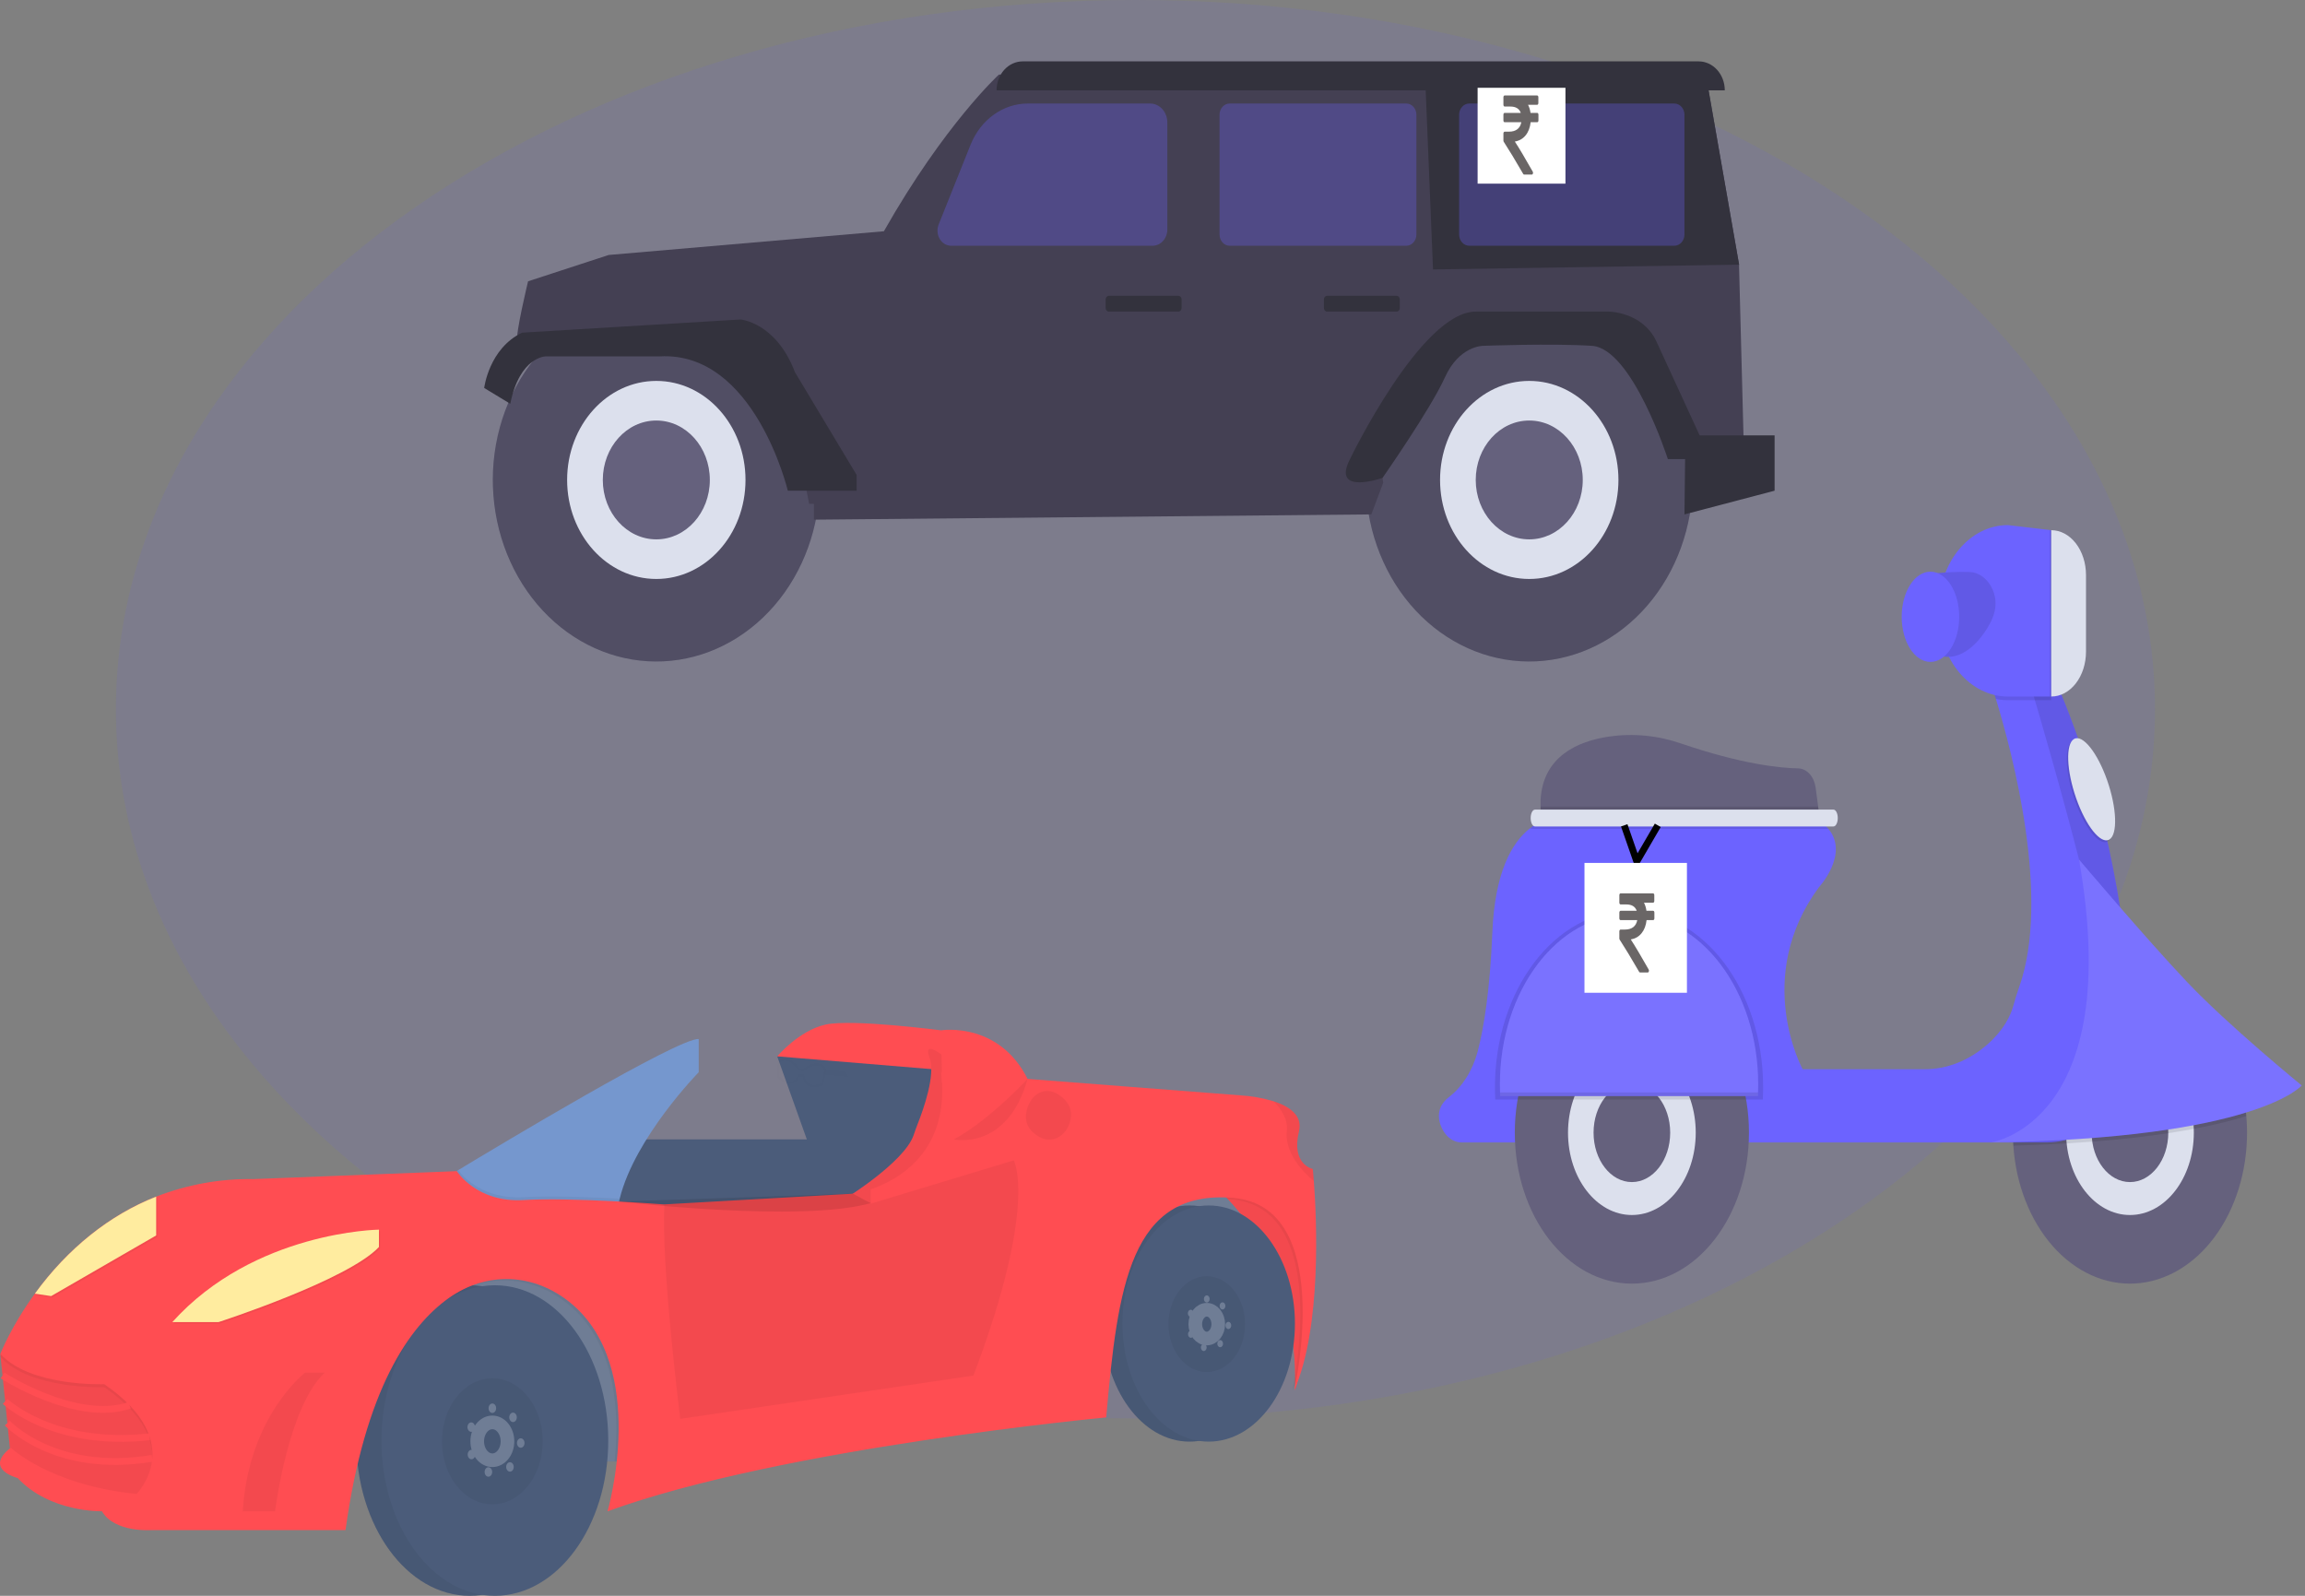 <svg width="338" height="234" viewBox="0 0 338 234" fill="none" xmlns="http://www.w3.org/2000/svg">
<rect x="0" y="0" width="338" height="234" fill="#808080" stroke="none"/>
<path opacity="0.1" d="M166.5 208C249.067 208 316 161.438 316 104C316 46.562 249.067 0 166.5 0C83.933 0 17 46.562 17 104C17 161.438 83.933 208 166.5 208Z" fill="#6C63FF"/>
<path d="M248.223 70.377C248.223 77.24 245.837 83.838 241.561 88.793C237.286 93.749 231.452 96.681 225.276 96.975C219.101 97.27 213.062 94.906 208.42 90.376C203.777 85.845 200.889 79.499 200.359 72.662C200.324 72.229 200.298 71.797 200.286 71.358V71.335C200.274 71.016 200.269 70.696 200.269 70.377C200.271 63.318 202.798 56.548 207.294 51.557C211.791 46.566 217.888 43.763 224.246 43.763C230.604 43.763 236.701 46.566 241.197 51.557C245.694 56.548 248.221 63.318 248.223 70.377V70.377Z" fill="#65617D"/>
<path opacity="0.2" d="M248.223 70.377C248.223 77.24 245.837 83.838 241.561 88.793C237.286 93.749 231.452 96.681 225.276 96.975C219.101 97.27 213.062 94.906 208.42 90.376C203.777 85.845 200.889 79.499 200.359 72.662C200.324 72.229 200.298 71.797 200.286 71.358V71.335C200.274 71.016 200.269 70.696 200.269 70.377C200.271 63.318 202.798 56.548 207.294 51.557C211.791 46.566 217.888 43.763 224.246 43.763C230.604 43.763 236.701 46.566 241.197 51.557C245.694 56.548 248.221 63.318 248.223 70.377V70.377Z" fill="black"/>
<path d="M224.245 84.898C231.468 84.898 237.324 78.397 237.324 70.377C237.324 62.357 231.468 55.855 224.245 55.855C217.022 55.855 211.167 62.357 211.167 70.377C211.167 78.397 217.022 84.898 224.245 84.898Z" fill="#DCE0ED"/>
<path d="M224.245 79.09C228.579 79.09 232.092 75.189 232.092 70.377C232.092 65.565 228.579 61.664 224.245 61.664C219.911 61.664 216.398 65.565 216.398 70.377C216.398 75.189 219.911 79.09 224.245 79.09Z" fill="#65617D"/>
<path d="M120.219 70.377C120.219 77.24 117.832 83.838 113.557 88.793C109.281 93.749 103.447 96.681 97.272 96.975C91.097 97.27 85.058 94.906 80.415 90.376C75.772 85.845 72.885 79.499 72.354 72.662C72.32 72.229 72.293 71.797 72.282 71.358V71.335C72.27 71.016 72.264 70.696 72.264 70.377C72.266 63.318 74.793 56.548 79.29 51.557C83.786 46.566 89.884 43.763 96.242 43.763C102.599 43.763 108.697 46.566 113.193 51.557C117.69 56.548 120.217 63.318 120.219 70.377V70.377Z" fill="#65617D"/>
<path opacity="0.2" d="M120.219 70.377C120.219 77.24 117.832 83.838 113.557 88.793C109.281 93.749 103.447 96.681 97.272 96.975C91.097 97.27 85.058 94.906 80.415 90.376C75.772 85.845 72.885 79.499 72.354 72.662C72.32 72.229 72.293 71.797 72.282 71.358V71.335C72.27 71.016 72.264 70.696 72.264 70.377C72.266 63.318 74.793 56.548 79.29 51.557C83.786 46.566 89.884 43.763 96.242 43.763C102.599 43.763 108.697 46.566 113.193 51.557C117.69 56.548 120.217 63.318 120.219 70.377V70.377Z" fill="black"/>
<path d="M96.241 84.898C103.464 84.898 109.319 78.397 109.319 70.377C109.319 62.357 103.464 55.855 96.241 55.855C89.018 55.855 83.162 62.357 83.162 70.377C83.162 78.397 89.018 84.898 96.241 84.898Z" fill="#DCE0ED"/>
<path d="M96.241 79.09C100.575 79.09 104.088 75.189 104.088 70.377C104.088 65.565 100.575 61.664 96.241 61.664C91.907 61.664 88.394 65.565 88.394 70.377C88.394 75.189 91.907 79.09 96.241 79.09Z" fill="#65617D"/>
<path d="M255.702 65.388L247.701 65.002L240.397 49.939L214.657 47.622L202.135 65.774L202.83 70.795L201.091 75.43L119.349 76.202V73.885H118.654L117.958 70.409H124.219L119.697 65.002L103.697 49.939C103.697 49.939 76.218 50.712 75.87 49.939C75.522 49.167 77.435 41.249 77.435 41.249L89.261 37.387L129.611 33.911C138.48 18.269 146.481 10.931 146.481 10.931H250.136L255.006 38.739V38.804L255.702 65.388Z" fill="#444053"/>
<path d="M197.961 67.319C197.961 67.319 208.396 45.691 216.396 45.691H235.875C235.875 45.691 240.745 45.691 242.832 49.939L250.832 67.319H244.571C244.571 67.319 239.353 51.098 233.44 50.712C227.527 50.326 217.44 50.712 217.44 50.712C217.44 50.712 213.961 50.712 211.874 55.346C209.787 59.981 202.731 70.077 202.731 70.077C202.731 70.077 195.178 72.726 197.961 67.319Z" fill="#33323D"/>
<path d="M260.223 63.843H247.139L247.006 75.43L260.223 71.954V63.843Z" fill="#33323D"/>
<path d="M71 56.891C71 56.891 71.696 51.098 76.565 48.781L108.566 46.849C108.566 46.849 113.784 47.236 116.567 54.574L125.61 69.636V71.954H115.523C115.523 71.954 110.653 51.484 96.74 52.257H80.044C80.044 52.257 76.218 52.257 74.826 59.209L71 56.891Z" fill="#33323D"/>
<path d="M146.133 13.248H252.919C252.919 12.122 252.516 11.041 251.798 10.244C251.081 9.448 250.107 9 249.093 9H149.959C149.457 9 148.959 9.11 148.495 9.323C148.031 9.537 147.609 9.85 147.253 10.244C146.898 10.639 146.616 11.107 146.424 11.623C146.232 12.138 146.133 12.691 146.133 13.248Z" fill="#33323D"/>
<path opacity="0.3" d="M169.017 36.035H139.467C139.135 36.035 138.807 35.943 138.514 35.767C138.222 35.59 137.974 35.336 137.792 35.026C137.611 34.716 137.502 34.361 137.476 33.992C137.45 33.624 137.507 33.254 137.642 32.916L142.318 21.234C143.039 19.432 144.216 17.901 145.705 16.826C147.195 15.752 148.933 15.18 150.709 15.18H168.663C168.993 15.18 169.32 15.252 169.625 15.392C169.93 15.532 170.207 15.738 170.441 15.997C170.674 16.256 170.859 16.564 170.986 16.903C171.112 17.242 171.177 17.605 171.177 17.971V33.638C171.177 33.952 171.121 34.264 171.013 34.555C170.904 34.846 170.745 35.11 170.545 35.333C170.344 35.556 170.106 35.732 169.844 35.853C169.582 35.973 169.301 36.035 169.017 36.035Z" fill="#6C63FF"/>
<path opacity="0.3" d="M206.213 15.18H180.316C179.495 15.18 178.83 15.919 178.83 16.83V34.385C178.83 35.296 179.495 36.035 180.316 36.035H206.213C207.034 36.035 207.7 35.296 207.7 34.385V16.83C207.7 15.919 207.034 15.18 206.213 15.18Z" fill="#6C63FF"/>
<path d="M255.006 38.739V38.805L210.135 39.511L208.966 10.931H250.136L255.006 38.739Z" fill="#33323D"/>
<path opacity="0.3" d="M245.519 15.18H215.448C214.627 15.18 213.961 15.919 213.961 16.83V34.385C213.961 35.296 214.627 36.035 215.448 36.035H245.519C246.34 36.035 247.006 35.296 247.006 34.385V16.83C247.006 15.919 246.34 15.18 245.519 15.18Z" fill="#6C63FF"/>
<path d="M172.792 43.374H162.606C162.345 43.374 162.133 43.608 162.133 43.898V45.166C162.133 45.456 162.345 45.691 162.606 45.691H172.792C173.053 45.691 173.264 45.456 173.264 45.166V43.898C173.264 43.608 173.053 43.374 172.792 43.374Z" fill="#33323D"/>
<path d="M204.793 43.374H194.607C194.346 43.374 194.134 43.608 194.134 43.898V45.166C194.134 45.456 194.346 45.691 194.607 45.691H204.793C205.054 45.691 205.265 45.456 205.265 45.166V43.898C205.265 43.608 205.054 43.374 204.793 43.374Z" fill="#33323D"/>
<path d="M229.555 12.873H216.674V26.929H229.555V12.873Z" fill="white"/>
<path d="M329.503 166.09C329.503 171.796 327.794 177.283 324.733 181.404C321.671 185.525 317.494 187.963 313.073 188.208C308.651 188.453 304.327 186.487 301.003 182.72C297.678 178.952 295.611 173.675 295.231 167.989C295.206 167.63 295.188 167.27 295.179 166.905V166.887C295.171 166.621 295.167 166.355 295.167 166.09C295.173 160.223 296.984 154.6 300.203 150.454C303.422 146.308 307.785 143.98 312.335 143.98C316.884 143.98 321.247 146.308 324.466 150.454C327.685 154.6 329.497 160.223 329.503 166.09Z" fill="#65617D"/>
<path d="M312.334 178.165C317.506 178.165 321.699 172.759 321.699 166.09C321.699 159.421 317.506 154.014 312.334 154.014C307.162 154.014 302.97 159.421 302.97 166.09C302.97 172.759 307.162 178.165 312.334 178.165Z" fill="#DCE0ED"/>
<path d="M312.334 173.335C315.438 173.335 317.953 170.091 317.953 166.09C317.953 162.088 315.438 158.845 312.334 158.845C309.231 158.845 306.716 162.088 306.716 166.09C306.716 170.091 309.231 173.335 312.334 173.335Z" fill="#65617D"/>
<path d="M267.249 124.049L225.908 125.122V117.251C226.278 110.927 231.308 108.707 235.899 108.012C239.478 107.488 243.102 107.839 246.58 109.046C255.352 112.04 260.945 112.62 263.692 112.676C264.296 112.688 264.879 112.969 265.342 113.47C265.804 113.972 266.118 114.664 266.231 115.429C266.362 116.328 266.491 117.308 266.612 118.274C266.703 119.031 266.791 119.777 266.87 120.472C267.097 122.487 267.249 124.049 267.249 124.049Z" fill="#65617D"/>
<path d="M300.23 167.52H214.35C213.687 167.529 213.037 167.286 212.48 166.822C211.923 166.357 211.484 165.692 211.218 164.909C210.571 162.915 211.476 161.643 212.442 160.897C214.418 159.387 215.916 157.024 216.671 154.226C217.586 150.751 218.481 145.28 218.833 136.752C219.195 127.931 221.671 123.571 224.347 121.459H224.349C227.806 118.733 231.595 119.755 231.595 119.755L266.416 120.115C267.036 120.477 267.609 120.959 268.116 121.545C271.219 125.269 266.695 130.132 266.695 130.132C256.983 143.369 264.335 156.786 264.335 156.786H282.152C285.481 156.808 288.737 155.523 291.486 153.102C293.893 150.958 294.825 148.881 295.186 147.625C295.46 146.664 295.739 145.706 296.072 144.778C300.746 131.707 295.109 110.444 292.676 102.493C292.072 100.515 291.667 99.361 291.667 99.361L297.254 98.816L300.787 98.47L300.823 98.468C308.61 115.786 311.504 133.583 312.478 146.769C312.57 148.011 312.645 149.216 312.705 150.373C312.816 152.572 312.575 154.778 311.998 156.853C311.421 158.927 310.52 160.827 309.351 162.435C308.181 164.042 306.768 165.323 305.199 166.198C303.631 167.072 301.939 167.522 300.23 167.52V167.52Z" fill="#6C63FF"/>
<path opacity="0.1" d="M266.87 120.471H225.908V118.274H266.612C266.703 119.03 266.791 119.776 266.87 120.471Z" fill="black"/>
<path opacity="0.1" d="M268.116 121.545H224.678C224.565 121.546 224.453 121.517 224.349 121.459C227.806 118.733 231.595 119.755 231.595 119.755L266.416 120.115C267.036 120.477 267.609 120.959 268.116 121.545Z" fill="black"/>
<path d="M268.854 118.719H225.086C224.737 118.719 224.454 119.272 224.454 119.954C224.454 120.636 224.737 121.19 225.086 121.19H268.854C269.203 121.19 269.486 120.636 269.486 119.954C269.486 119.272 269.203 118.719 268.854 118.719Z" fill="#DCE0ED"/>
<path opacity="0.1" d="M312.478 146.769C310.499 149.544 309.043 150.636 309.111 147.708C309.319 138.853 297.254 98.816 297.254 98.816L300.823 98.468C308.61 115.786 311.504 133.583 312.478 146.769Z" fill="black"/>
<path opacity="0.1" d="M329.399 163.664C327.349 164.297 324.814 164.941 321.689 165.532C320.527 165.752 319.282 165.963 317.951 166.165C314.761 166.653 311.072 167.08 306.81 167.407C305.603 167.501 304.349 167.586 303.049 167.662C300.615 167.804 298.009 167.914 295.231 167.99L295.179 166.905V166.887C299.06 164.866 305.166 159.475 306.15 145.433C308.603 144.214 311.24 143.737 313.858 144.04C316.476 144.342 319.005 145.415 321.251 147.176C323.497 148.937 325.399 151.34 326.812 154.198C328.224 157.057 329.109 160.295 329.399 163.664Z" fill="black"/>
<path d="M291.943 167.52C291.943 167.52 311.65 164.767 304.866 126.043C304.866 126.043 314.604 137.553 320.661 143.951C326.717 150.35 337.513 159.169 337.513 159.169C337.513 159.169 331.066 166.939 291.943 167.52Z" fill="#6C63FF"/>
<path opacity="0.1" d="M291.943 167.52C291.943 167.52 311.65 164.767 304.866 126.043C304.866 126.043 314.604 137.553 320.661 143.951C326.717 150.35 337.513 159.169 337.513 159.169C337.513 159.169 331.066 166.939 291.943 167.52Z" fill="white"/>
<path d="M239.295 188.228C248.776 188.228 256.463 178.316 256.463 166.09C256.463 153.863 248.776 143.951 239.295 143.951C229.813 143.951 222.127 153.863 222.127 166.09C222.127 178.316 229.813 188.228 239.295 188.228Z" fill="#65617D"/>
<path d="M239.295 178.165C244.467 178.165 248.659 172.759 248.659 166.09C248.659 159.421 244.467 154.014 239.295 154.014C234.123 154.014 229.93 159.421 229.93 166.09C229.93 172.759 234.123 178.165 239.295 178.165Z" fill="#DCE0ED"/>
<path d="M239.295 173.335C242.398 173.335 244.913 170.091 244.913 166.09C244.913 162.088 242.398 158.845 239.295 158.845C236.192 158.845 233.676 162.088 233.676 166.09C233.676 170.091 236.192 173.335 239.295 173.335Z" fill="#65617D"/>
<path opacity="0.1" d="M258.544 159.441C258.544 145.145 249.739 133.555 238.879 133.555C228.018 133.555 219.214 145.145 219.214 159.441C219.214 160.045 219.231 160.642 219.261 161.235H258.496C258.527 160.642 258.544 160.045 258.544 159.441Z" fill="black"/>
<path d="M257.816 158.995C257.816 145.228 249.337 134.068 238.879 134.068C228.42 134.068 219.942 145.228 219.942 158.995C219.942 159.576 219.958 160.152 219.988 160.723H257.769C257.799 160.152 257.816 159.576 257.816 158.995Z" fill="#6C63FF"/>
<path opacity="0.1" d="M257.815 158.995C257.815 159.395 257.807 159.792 257.793 160.186C257.786 160.366 257.778 160.543 257.77 160.723H219.988C219.979 160.543 219.971 160.366 219.965 160.186C219.95 159.792 219.942 159.395 219.942 158.995C219.942 145.229 228.42 134.068 238.879 134.068C249.338 134.068 257.815 145.229 257.815 158.995Z" fill="white"/>
<path opacity="0.1" d="M257.793 160.186C257.786 160.366 257.778 160.543 257.77 160.723H219.988C219.979 160.543 219.971 160.366 219.965 160.186H257.793Z" fill="black"/>
<path opacity="0.1" d="M309.094 123.379C310.348 122.648 310.207 118.753 308.778 114.68C307.35 110.607 305.175 107.898 303.921 108.63C302.667 109.361 302.808 113.256 304.237 117.329C305.665 121.402 307.84 124.111 309.094 123.379Z" fill="black"/>
<path d="M309.302 123.111C310.556 122.38 310.415 118.485 308.987 114.412C307.558 110.339 305.384 107.63 304.129 108.361C302.875 109.093 303.017 112.987 304.445 117.06C305.873 121.133 308.048 123.842 309.302 123.111Z" fill="#DCE0ED"/>
<path opacity="0.1" d="M300.788 98.47V102.675H294.441C293.85 102.676 293.259 102.615 292.676 102.493C292.072 100.515 291.667 99.361 291.667 99.361L297.254 98.816L300.788 98.47Z" fill="black"/>
<path d="M300.787 102.138H294.44C288.866 102.138 284.348 96.76 284.348 90.126V89.012C284.348 82.378 288.866 77 294.44 77L300.787 77.743V102.138Z" fill="#6C63FF"/>
<path d="M290.331 84.111C290.331 84.111 294.128 86.728 291.943 91.155C291.943 91.155 289.264 96.824 285.05 96.287L283.515 84.111C283.515 84.111 288.562 83.507 290.331 84.111Z" fill="#6C63FF"/>
<path opacity="0.1" d="M288.873 83.875C289.476 83.905 290.066 84.109 290.599 84.472C291.133 84.835 291.597 85.348 291.956 85.973C292.633 87.18 293.036 88.941 291.943 91.155C291.943 91.155 289.264 96.824 285.05 96.287L283.515 84.111C285.296 83.901 287.085 83.822 288.873 83.875V83.875Z" fill="black"/>
<path opacity="0.1" d="M300.579 77.743C301.249 77.743 301.912 77.913 302.53 78.243C303.149 78.574 303.711 79.058 304.184 79.669C304.658 80.279 305.033 81.004 305.29 81.802C305.546 82.599 305.678 83.454 305.678 84.317V95.564C305.678 97.307 305.14 98.98 304.184 100.212C303.228 101.445 301.931 102.138 300.579 102.138V102.138V77.743V77.743Z" fill="black"/>
<path d="M300.788 77.743C302.14 77.743 303.436 78.436 304.393 79.669C305.349 80.902 305.886 82.574 305.886 84.317V95.564C305.886 97.307 305.349 98.98 304.393 100.212C303.436 101.445 302.14 102.138 300.788 102.138V77.743Z" fill="#DCE0ED"/>
<path d="M283.076 97.059C285.405 97.059 287.293 94.097 287.293 90.444C287.293 86.79 285.405 83.829 283.076 83.829C280.747 83.829 278.859 86.79 278.859 90.444C278.859 94.097 280.747 97.059 283.076 97.059Z" fill="#6C63FF"/>
<path d="M238.172 121.023L240.014 126.314L243.094 121.023" stroke="black" stroke-miterlimit="10"/>
<path d="M247.368 126.535H232.344V145.575H247.368V126.535Z" fill="white"/>
<g clip-path="url(#clip0)">
<path d="M242.542 133.628C242.508 133.579 242.464 133.554 242.411 133.554H241.433C241.368 133.098 241.246 132.703 241.067 132.368H242.399C242.453 132.368 242.496 132.343 242.531 132.294C242.565 132.244 242.582 132.181 242.582 132.104V131.264C242.582 131.187 242.565 131.124 242.531 131.074C242.496 131.025 242.453 131 242.399 131H237.641C237.588 131 237.544 131.025 237.51 131.074C237.476 131.124 237.458 131.187 237.458 131.264V132.359C237.458 132.431 237.476 132.493 237.513 132.545C237.549 132.597 237.592 132.623 237.641 132.623H238.471C239.275 132.623 239.786 132.933 240.003 133.554H237.641C237.588 133.554 237.544 133.579 237.51 133.628C237.476 133.678 237.458 133.741 237.458 133.818V134.658C237.458 134.735 237.475 134.798 237.51 134.848C237.544 134.897 237.588 134.922 237.641 134.922H240.083C239.999 135.372 239.804 135.715 239.497 135.952C239.19 136.188 238.785 136.306 238.282 136.306H237.641C237.592 136.306 237.549 136.332 237.513 136.384C237.476 136.437 237.458 136.498 237.458 136.57V137.616C237.458 137.688 237.475 137.748 237.51 137.797C238.242 138.918 239.191 140.486 240.358 142.502C240.392 142.568 240.44 142.601 240.501 142.601H241.616C241.696 142.601 241.751 142.552 241.782 142.453C241.82 142.354 241.812 142.26 241.759 142.172C240.646 140.206 239.771 138.734 239.134 137.756C239.782 137.646 240.308 137.344 240.712 136.85C241.116 136.356 241.362 135.713 241.45 134.922H242.411C242.464 134.922 242.508 134.897 242.542 134.848C242.577 134.798 242.594 134.735 242.594 134.658V133.818C242.594 133.741 242.577 133.678 242.542 133.628Z" fill="#6A6666"/>
</g>
<g clip-path="url(#clip1)">
<path d="M225.542 16.628C225.508 16.579 225.464 16.554 225.411 16.554H224.433C224.368 16.099 224.246 15.703 224.067 15.368H225.399C225.453 15.368 225.497 15.343 225.531 15.294C225.565 15.244 225.582 15.181 225.582 15.104V14.264C225.582 14.187 225.565 14.124 225.531 14.074C225.496 14.025 225.453 14 225.399 14H220.641C220.588 14 220.544 14.025 220.51 14.074C220.476 14.124 220.458 14.187 220.458 14.264V15.359C220.458 15.431 220.476 15.493 220.513 15.545C220.549 15.597 220.592 15.623 220.641 15.623H221.471C222.275 15.623 222.786 15.933 223.003 16.554H220.641C220.588 16.554 220.544 16.579 220.51 16.628C220.476 16.678 220.458 16.741 220.458 16.818V17.658C220.458 17.735 220.475 17.798 220.51 17.848C220.544 17.897 220.588 17.922 220.641 17.922H223.083C222.999 18.372 222.804 18.715 222.497 18.952C222.19 19.188 221.785 19.306 221.282 19.306H220.641C220.592 19.306 220.549 19.332 220.513 19.384C220.476 19.436 220.458 19.498 220.458 19.57V20.616C220.458 20.688 220.475 20.748 220.51 20.797C221.242 21.918 222.191 23.486 223.358 25.502C223.392 25.568 223.44 25.601 223.501 25.601H224.616C224.696 25.601 224.751 25.552 224.782 25.453C224.82 25.354 224.812 25.26 224.759 25.172C223.646 23.206 222.771 21.734 222.134 20.756C222.782 20.646 223.308 20.344 223.712 19.85C224.116 19.356 224.362 18.713 224.45 17.922H225.411C225.464 17.922 225.508 17.897 225.542 17.848C225.577 17.798 225.594 17.735 225.594 17.658V16.818C225.594 16.741 225.577 16.678 225.542 16.628Z" fill="#6A6666"/>
</g>
<path d="M188.698 168.982H129.116V199.055H188.698V168.982Z" fill="#6F7D95"/>
<path d="M113.967 154.898L122.43 178.619L139.189 177.348L139.865 167.606L140.373 156.169L116.676 154.049L113.967 154.898Z" fill="#4B5C7A"/>
<path d="M113.967 154.898C113.967 154.898 117.178 151.087 121.077 150.238C124.976 149.389 138.005 151.084 138.005 151.084L139.867 155.102L139.518 157.015L113.967 154.898Z" fill="#FF4D52"/>
<path d="M145.873 167.076H85.784V189.102H145.873V167.076Z" fill="#4B5C7A"/>
<g opacity="0.1">
<path opacity="0.1" d="M121.18 156.784C120.12 154.976 118.099 156.46 117.768 156.719L117.248 156.653C116.795 156.036 115.404 154.393 114.098 155.601L114.041 155.654L113.963 157.972L114.019 158.027C114.397 158.391 114.825 158.665 115.282 158.835C115.571 158.942 115.876 158.961 116.173 158.891C116.392 158.827 116.597 158.705 116.775 158.531C116.952 158.357 117.096 158.137 117.198 157.886L117.469 157.909L117.67 157.861C117.71 158.128 117.795 158.381 117.92 158.604C118.044 158.826 118.205 159.013 118.392 159.152C119.289 159.787 120.6 159.152 120.654 159.139L120.722 159.107L121.204 156.864L121.18 156.784ZM120.499 158.823C120.232 158.936 119.225 159.307 118.549 158.823C118.38 158.691 118.238 158.512 118.134 158.3C118.03 158.089 117.965 157.85 117.947 157.602L117.923 157.419L117.483 157.532L117.042 157.512L116.999 157.618C116.919 157.846 116.798 158.048 116.645 158.208C116.492 158.368 116.312 158.482 116.118 158.542C115.362 158.745 114.487 158.012 114.258 157.803L114.324 155.845C115.46 154.888 116.712 156.44 117.074 156.947L117.112 157L117.844 157.09L117.888 157.053C117.908 157.038 119.729 155.508 120.766 156.739C120.818 156.798 120.865 156.863 120.909 156.932L120.499 158.823Z" fill="black"/>
<path opacity="0.1" d="M124.467 157.949L121.055 157.595L120.774 157.527L120.901 156.935C120.857 156.866 120.81 156.801 120.758 156.741L121.172 156.791L123.963 157.133L124.467 157.949Z" fill="black"/>
</g>
<path d="M101.186 184.231H41.604V214.304H101.186V184.231Z" fill="#6F7D95"/>
<path d="M68.873 234C78.055 234 85.499 223.807 85.499 211.233C85.499 198.66 78.055 188.467 68.873 188.467C59.69 188.467 52.246 198.66 52.246 211.233C52.246 223.807 59.69 234 68.873 234Z" fill="#4B5C7A"/>
<path opacity="0.05" d="M68.873 234C78.055 234 85.499 223.807 85.499 211.233C85.499 198.66 78.055 188.467 68.873 188.467C59.69 188.467 52.246 198.66 52.246 211.233C52.246 223.807 59.69 234 68.873 234Z" fill="black"/>
<path d="M72.567 234C81.749 234 89.193 223.807 89.193 211.233C89.193 198.66 81.749 188.467 72.567 188.467C63.385 188.467 55.941 198.66 55.941 211.233C55.941 223.807 63.385 234 72.567 234Z" fill="#4B5C7A"/>
<path opacity="0.05" d="M72.198 220.594C76.279 220.594 79.587 216.455 79.587 211.349C79.587 206.243 76.279 202.104 72.198 202.104C68.117 202.104 64.809 206.243 64.809 211.349C64.809 216.455 68.117 220.594 72.198 220.594Z" fill="black"/>
<path d="M72.198 214.124C73.423 214.124 74.415 212.881 74.415 211.349C74.415 209.817 73.423 208.574 72.198 208.574C70.973 208.574 69.98 209.817 69.98 211.349C69.98 212.881 70.973 214.124 72.198 214.124Z" stroke="#6F7D95" stroke-width="2" stroke-miterlimit="10"/>
<path d="M72.198 207.188C72.504 207.188 72.752 206.878 72.752 206.495C72.752 206.113 72.504 205.802 72.198 205.802C71.892 205.802 71.644 206.113 71.644 206.495C71.644 206.878 71.892 207.188 72.198 207.188Z" fill="#6F7D95"/>
<path d="M75.585 208.364C75.819 208.118 75.85 207.681 75.653 207.388C75.456 207.095 75.107 207.057 74.873 207.303C74.638 207.549 74.608 207.986 74.804 208.279C75.001 208.572 75.35 208.61 75.585 208.364Z" fill="#6F7D95"/>
<path d="M76.907 211.72C76.96 211.343 76.759 210.984 76.458 210.917C76.157 210.851 75.869 211.103 75.816 211.48C75.763 211.857 75.964 212.216 76.266 212.282C76.567 212.349 76.854 212.097 76.907 211.72Z" fill="#6F7D95"/>
<path d="M75.055 215.706C75.32 215.515 75.411 215.091 75.258 214.76C75.105 214.428 74.766 214.315 74.501 214.506C74.237 214.697 74.146 215.121 74.299 215.453C74.452 215.784 74.79 215.898 75.055 215.706Z" fill="#6F7D95"/>
<path d="M72.139 216.081C72.244 215.722 72.096 215.324 71.808 215.193C71.521 215.062 71.203 215.248 71.098 215.607C70.993 215.967 71.142 216.365 71.429 216.496C71.717 216.627 72.034 216.441 72.139 216.081Z" fill="#6F7D95"/>
<path d="M69.324 213.941C69.611 213.81 69.759 213.413 69.655 213.053C69.55 212.693 69.232 212.508 68.945 212.639C68.657 212.77 68.509 213.167 68.614 213.527C68.718 213.887 69.036 214.072 69.324 213.941Z" fill="#6F7D95"/>
<path d="M69.582 209.612C69.735 209.28 69.644 208.856 69.379 208.665C69.115 208.474 68.776 208.587 68.623 208.919C68.47 209.25 68.561 209.674 68.826 209.865C69.09 210.057 69.429 209.943 69.582 209.612Z" fill="#6F7D95"/>
<path d="M192.033 193.639C191.465 198.546 189.886 203.917 189.886 203.917C189.897 203.582 189.903 203.251 189.906 202.925C189.906 202.503 189.906 202.086 189.906 201.669C189.705 188.145 183.816 179.802 180.017 175.807C179.029 174.754 177.967 173.816 176.844 173.005H187.169C187.169 173.005 191.231 183.382 192.077 188.464C192.322 189.891 192.254 191.731 192.033 193.639Z" fill="#FF4D52"/>
<path opacity="0.05" d="M192.033 193.639C191.465 198.546 189.886 203.917 189.886 203.917C189.897 203.582 189.903 203.251 189.906 202.925C189.906 202.503 189.906 202.086 189.906 201.669C189.705 188.145 183.816 179.802 180.017 175.807C179.029 174.754 177.967 173.816 176.844 173.005H187.169C187.169 173.005 191.231 183.382 192.077 188.464C192.322 189.891 192.254 191.731 192.033 193.639Z" fill="black"/>
<path d="M174.43 211.394C181.413 211.394 187.075 203.642 187.075 194.079C187.075 184.516 181.413 176.763 174.43 176.763C167.446 176.763 161.785 184.516 161.785 194.079C161.785 203.642 167.446 211.394 174.43 211.394Z" fill="#4B5C7A"/>
<path opacity="0.05" d="M174.43 211.394C181.413 211.394 187.075 203.642 187.075 194.079C187.075 184.516 181.413 176.763 174.43 176.763C167.446 176.763 161.785 184.516 161.785 194.079C161.785 203.642 167.446 211.394 174.43 211.394Z" fill="black"/>
<path d="M177.239 211.394C184.223 211.394 189.884 203.642 189.884 194.079C189.884 184.516 184.223 176.763 177.239 176.763C170.256 176.763 164.594 184.516 164.594 194.079C164.594 203.642 170.256 211.394 177.239 211.394Z" fill="#4B5C7A"/>
<path opacity="0.05" d="M176.958 201.197C180.062 201.197 182.577 198.05 182.577 194.167C182.577 190.284 180.062 187.136 176.958 187.136C173.855 187.136 171.339 190.284 171.339 194.167C171.339 198.05 173.855 201.197 176.958 201.197Z" fill="black"/>
<path d="M176.958 196.276C177.889 196.276 178.644 195.331 178.644 194.167C178.644 193.002 177.889 192.057 176.958 192.057C176.027 192.057 175.273 193.002 175.273 194.167C175.273 195.331 176.027 196.276 176.958 196.276Z" stroke="#6F7D95" stroke-width="2" stroke-miterlimit="10"/>
<path d="M176.958 191.003C177.191 191.003 177.38 190.767 177.38 190.476C177.38 190.184 177.191 189.948 176.958 189.948C176.726 189.948 176.537 190.184 176.537 190.476C176.537 190.767 176.726 191.003 176.958 191.003Z" fill="#6F7D95"/>
<path d="M179.536 191.897C179.714 191.71 179.737 191.377 179.588 191.154C179.438 190.931 179.172 190.902 178.994 191.089C178.816 191.276 178.792 191.609 178.942 191.832C179.092 192.055 179.357 192.084 179.536 191.897Z" fill="#6F7D95"/>
<path d="M180.54 194.451C180.58 194.164 180.427 193.891 180.198 193.84C179.969 193.79 179.75 193.981 179.71 194.268C179.669 194.555 179.822 194.828 180.052 194.879C180.281 194.93 180.499 194.738 180.54 194.451Z" fill="#6F7D95"/>
<path d="M179.133 197.482C179.335 197.337 179.404 197.014 179.287 196.762C179.171 196.51 178.913 196.423 178.712 196.569C178.51 196.715 178.441 197.037 178.557 197.289C178.674 197.541 178.932 197.628 179.133 197.482Z" fill="#6F7D95"/>
<path d="M176.915 197.767C176.994 197.493 176.882 197.19 176.663 197.091C176.444 196.991 176.202 197.132 176.123 197.406C176.043 197.68 176.156 197.982 176.375 198.082C176.593 198.181 176.835 198.04 176.915 197.767Z" fill="#6F7D95"/>
<path d="M174.773 196.137C174.991 196.037 175.104 195.735 175.024 195.461C174.945 195.187 174.703 195.046 174.484 195.146C174.266 195.245 174.153 195.548 174.232 195.822C174.312 196.095 174.554 196.236 174.773 196.137Z" fill="#6F7D95"/>
<path d="M174.972 192.845C175.088 192.593 175.019 192.27 174.817 192.125C174.616 191.979 174.358 192.065 174.242 192.318C174.125 192.57 174.194 192.892 174.396 193.038C174.597 193.183 174.855 193.097 174.972 192.845Z" fill="#6F7D95"/>
<path d="M1.575 213.564L0.046 198.526H18.157L27.467 208.903L22.897 222.246C22.897 222.246 4.461 218.435 1.575 213.564Z" fill="#FF4D52"/>
<path opacity="0.05" d="M27.473 208.903L22.903 222.246C22.903 222.246 4.461 218.435 1.575 213.564L1.509 212.908L0.104 199.003L0.09 198.865L0.056 198.528H18.167L27.473 208.903Z" fill="black"/>
<path d="M102.458 152.357V157.228C102.458 157.228 93.099 166.77 90.871 175.772C90.482 177.233 90.335 178.779 90.44 180.314C91.287 190.267 66.069 172.264 66.069 172.264L67.191 171.581C72.989 168.083 99.446 152.166 102.458 152.357Z" fill="#7597CE"/>
<path d="M123.786 175.867C123.786 175.867 132.552 170.478 133.959 166.491C134.148 165.956 134.326 165.416 134.535 164.892C135.404 162.705 137.23 157.575 136.311 155.112C135.127 151.935 139.189 155.536 139.189 155.536L136.819 170.569L131.063 174.586L123.616 175.867" fill="#FF4D52"/>
<path opacity="0.05" d="M123.786 175.867C123.786 175.867 132.552 170.478 133.959 166.491C134.148 165.956 134.326 165.416 134.535 164.892C135.404 162.705 137.23 157.575 136.311 155.112C135.127 151.935 139.189 155.536 139.189 155.536L136.819 170.569L131.063 174.586L123.616 175.867" fill="black"/>
<path opacity="0.05" d="M27.473 208.903L22.903 222.246C22.903 222.246 4.461 218.435 1.575 213.563L1.509 212.908C1.583 212.845 1.661 212.78 1.743 212.717C1.743 212.717 7.328 218.224 20.025 219.497C20.025 219.497 27.651 211.871 15.285 203.402C15.285 203.402 4.529 203.824 0.098 199.005L0.05 198.955L0.084 198.867C0.113 198.795 0.161 198.683 0.226 198.531H18.161L27.473 208.903Z" fill="black"/>
<path opacity="0.05" d="M90.44 180.311C91.287 190.267 66.069 172.264 66.069 172.264L67.191 171.581C67.933 172.57 70.897 175.907 76.823 175.546C80.636 175.312 86.426 175.525 90.881 175.769C90.489 177.23 90.339 178.775 90.44 180.311V180.311Z" fill="black"/>
<path opacity="0.05" d="M101.188 184.231V214.304H90.119C90.849 207.309 90.428 197.112 83.328 191.266C80.68 189.101 77.605 187.892 74.442 187.774C71.28 187.657 68.153 188.634 65.407 190.599C60.753 193.923 55.55 200.682 52.242 214.304H41.606V184.231H101.188Z" fill="black"/>
<path opacity="0.05" d="M192.033 193.639C191.616 196.959 190.946 200.183 189.908 202.93C189.774 203.3 189.629 203.66 189.471 204.012C189.497 203.889 189.687 203.03 189.908 201.679C190.984 195.101 192.824 176.896 180.494 175.857C180.334 175.844 180.175 175.832 180.017 175.824C179.03 174.765 177.968 173.822 176.844 173.005H187.169C187.169 173.005 191.231 183.382 192.077 188.464C192.322 189.891 192.254 191.731 192.033 193.639Z" fill="black"/>
<path d="M189.806 203.806C189.966 203.08 195.686 176.906 180.829 175.654C165.764 174.383 163.902 188.572 162.21 207.846C162.21 207.846 114.65 212.293 89.087 221.614C89.087 221.614 95.224 200.572 83.669 191.056C81.021 188.89 77.946 187.681 74.784 187.563C71.621 187.446 68.495 188.423 65.748 190.388C60.049 194.46 53.521 203.696 50.665 224.366H22.225C22.225 224.366 16.806 224.79 14.946 221.604C14.946 221.604 7.32 221.814 2.59 216.732C2.59 216.732 -2.487 215.462 1.575 212.285C1.575 212.285 7.33 217.792 20.025 219.065C20.025 219.065 27.651 211.439 15.285 202.97C15.285 202.97 4.449 203.394 0.052 198.523C0.052 198.523 1.595 194.528 5.117 189.695C9.934 183.065 16.072 178.154 22.903 175.465C27.506 173.685 32.304 172.819 37.121 172.899L66.996 171.734C66.996 171.734 69.882 176.394 76.814 175.97C83.745 175.546 97.295 176.605 97.295 176.605H97.429L125.308 175.026C126.108 174.884 126.9 174.675 127.678 174.398C131.719 173.025 139.385 168.859 138.003 157.226L181.843 160.616C183.495 160.711 185.137 161.001 186.745 161.482C188.997 162.205 191.056 163.526 190.476 165.911C189.292 170.782 192.507 171.418 192.507 171.418C192.507 171.418 192.575 172.068 192.659 173.198C193.061 178.526 193.849 194.546 189.806 203.806Z" fill="#FF4D52"/>
<path opacity="0.05" d="M55.74 180.525C55.74 180.525 37.458 180.736 25.438 194.084H32.209C32.209 194.084 51.167 187.942 55.736 183.071L55.74 180.525Z" fill="black"/>
<path d="M55.57 180.311C55.57 180.311 37.288 180.522 25.267 193.87H32.038C32.038 193.87 50.996 187.729 55.566 182.857L55.57 180.311Z" fill="#FFEC9F"/>
<path opacity="0.05" d="M23.072 175.679V181.371L7.672 190.267L5.287 189.908C10.104 183.278 16.241 178.368 23.072 175.679V175.679Z" fill="black"/>
<path d="M22.901 175.468V181.16L7.499 190.054L5.115 189.695C9.932 183.066 16.07 178.156 22.901 175.468V175.468Z" fill="#FFEC9F"/>
<path opacity="0.05" d="M44.737 201.28C44.737 201.28 36.443 207.633 35.596 221.619H40.336C40.336 221.619 42.198 206.37 47.615 201.28H44.737Z" fill="black"/>
<path opacity="0.05" d="M142.745 201.704L99.749 208.057C99.749 208.057 96.906 185.408 97.431 176.598L125.31 175.018C126.109 174.879 126.9 174.672 127.678 174.398V176.5L148.667 170.147C148.667 170.147 152.223 176.711 142.745 201.704Z" fill="black"/>
<path d="M138.005 151.084C138.005 151.084 147.145 149.603 151.207 159.345L138.135 158.715L138.005 151.084Z" fill="#FF4D52"/>
<path opacity="0.05" d="M150.573 162.76C150.214 164.169 150.485 165.718 152.566 166.79C154.298 167.684 156.328 166.649 156.92 164.427C157.266 163.132 157.029 161.665 155.163 160.472C153.296 159.28 151.201 160.299 150.573 162.76Z" fill="black"/>
<path d="M0.373 201.699C0.373 201.699 11.222 208.73 19.008 206.068" stroke="#FF4D52" stroke-miterlimit="10"/>
<path d="M0.756 205.496C0.756 205.496 7.766 212.26 21.934 210.689" stroke="#FF4D52" stroke-miterlimit="10"/>
<path d="M1.079 208.682C1.079 208.682 8.033 216.233 22.321 213.84" stroke="#FF4D52" stroke-miterlimit="10"/>
<path opacity="0.05" d="M150.683 158.208C150.683 158.208 145.028 164.317 139.867 167.079C139.867 167.079 147.705 168.824 150.683 158.208Z" fill="black"/>
<path opacity="0.1" d="M90.773 176.188C90.773 176.188 117.608 179.36 127.762 176.394C127.762 176.394 128.304 176.844 125.071 175.031L90.773 176.188Z" fill="black"/>
<path opacity="0.05" d="M192.661 173.198C190.99 171.824 188.339 168.974 188.7 165.803C188.881 164.214 187.982 162.727 186.747 161.479C188.999 162.202 191.058 163.523 190.478 165.909C189.294 170.78 192.509 171.415 192.509 171.415C192.509 171.415 192.575 172.068 192.661 173.198Z" fill="black"/>
<defs>
<clipPath id="clip0">
<rect width="8.052" height="11.601" fill="white" transform="translate(236 131)"/>
</clipPath>
<clipPath id="clip1">
<rect width="8.052" height="11.601" fill="white" transform="translate(219 14)"/>
</clipPath>
</defs>
</svg>
